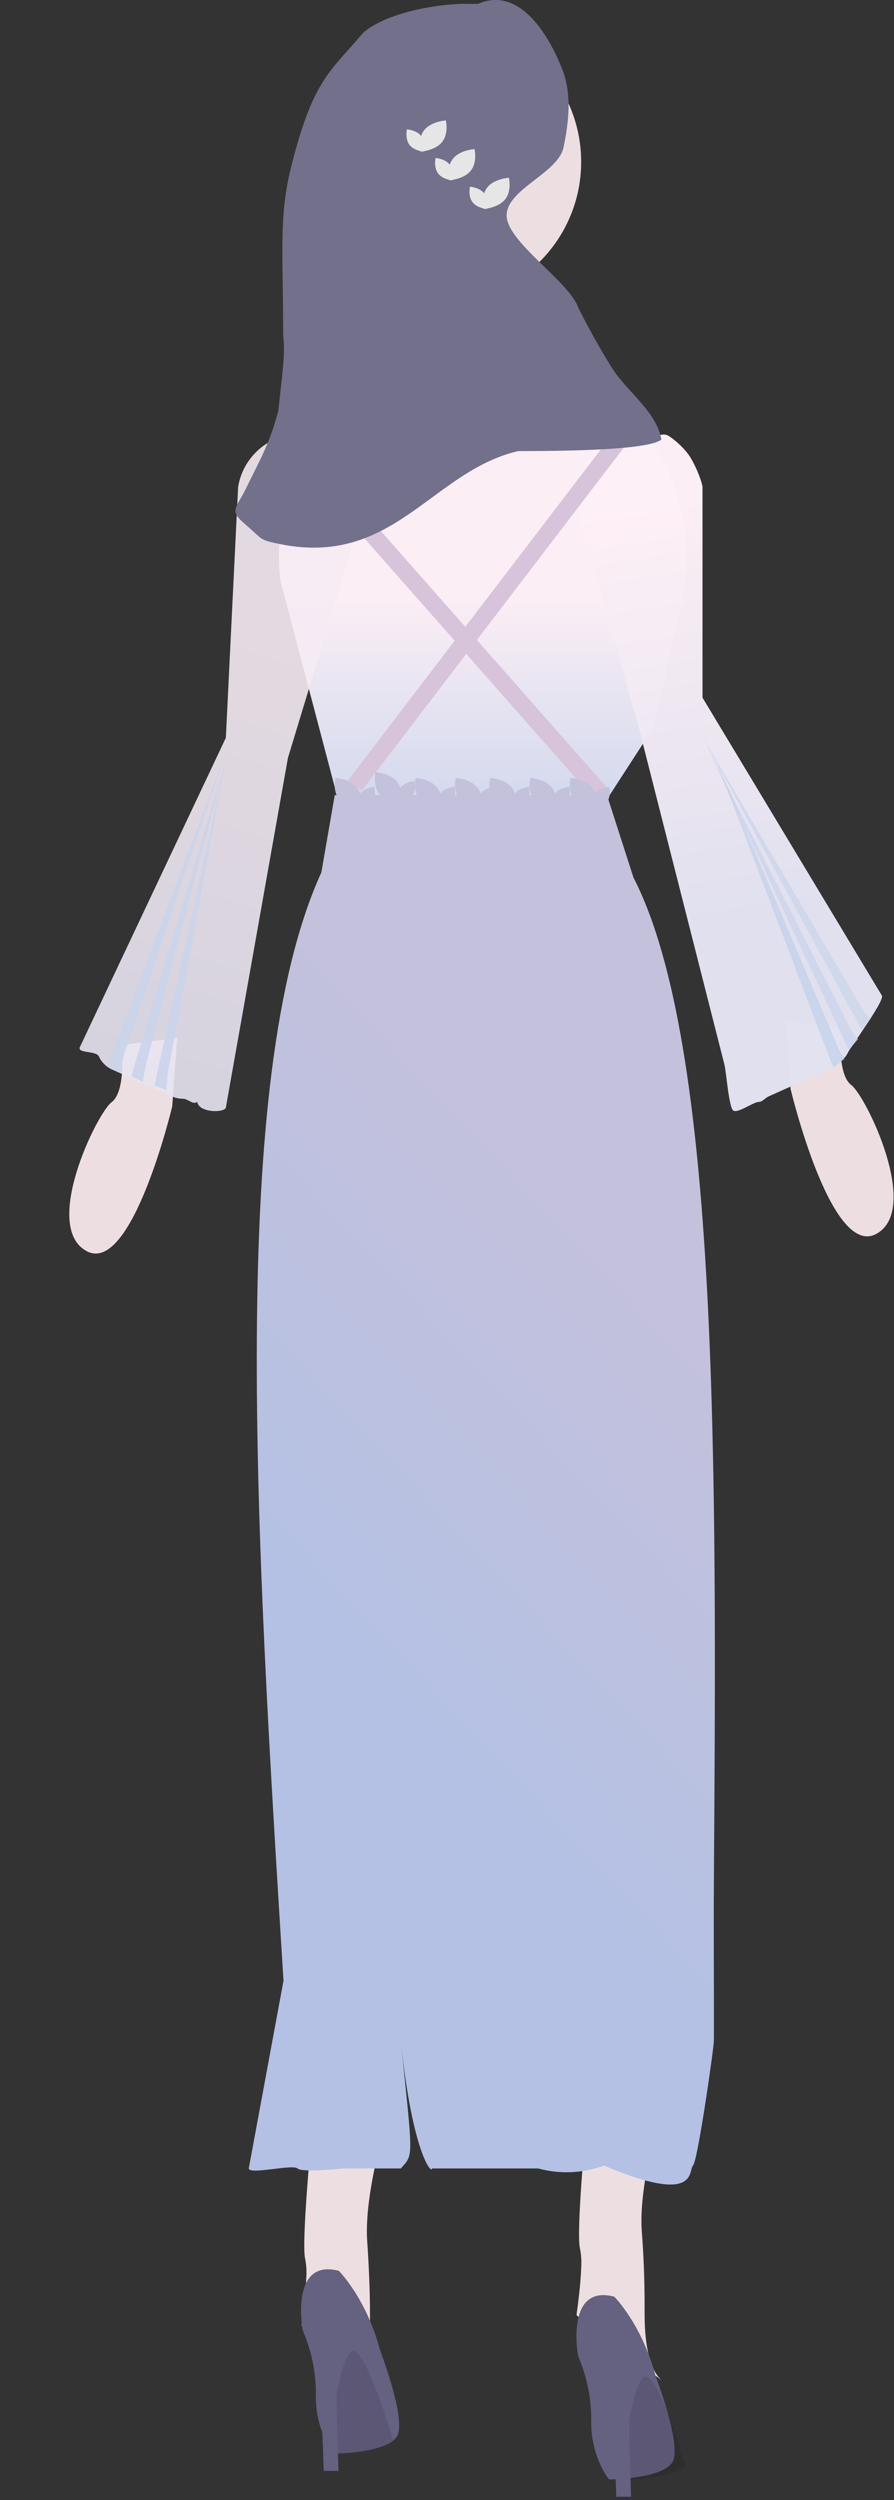 <svg width="156" height="436" viewBox="0 0 156 436" fill="none" xmlns="http://www.w3.org/2000/svg">
<rect x="0" y="0" width="156" height="436" fill="#333333" stroke="none"/>
<path d="M152.881 215.2C144.981 219.42 137.961 189.94 137.961 189.94L137.661 185.81L137.091 178L146.741 179.23C146.596 180.917 146.596 182.613 146.741 184.3C146.911 186.3 147.401 188.39 148.551 189.23C151.121 191.17 160.771 210.99 152.881 215.2Z" fill="#EDDFE1"/>
<path d="M15.134 218.2C23.034 222.42 30.054 192.94 30.054 192.94L30.354 188.81L30.924 181L21.274 182.23C21.42 183.917 21.42 185.613 21.274 187.3C21.104 189.3 20.614 191.39 19.464 192.23C16.894 194.17 7.244 213.99 15.134 218.2Z" fill="#EDDFE1"/>
<path d="M96.1 253.669V273.809C96.1 274.683 96.1 275.553 96.1 276.419C96.306 283.943 96.974 291.447 98.1 298.889C98.368 300.707 98.411 302.551 98.23 304.379C97.53 311.229 99.23 337.379 99.23 337.379L102.23 371.249C102.23 371.249 100.48 389.669 101.23 392.249C101.429 393.307 101.492 394.386 101.42 395.459C101.32 398.459 100.8 402.309 100.63 403.459V403.809L100.74 403.889L115.41 415.079C113.07 412.949 112.47 407.989 112.48 403.389C112.48 402.889 112.48 402.389 112.48 401.889C112.48 397.589 112.313 393.289 111.98 388.989C111.5 381.919 114.32 371.089 116.38 364.349C119.01 355.759 121.65 305.569 120.24 302.939C118.83 300.309 117.16 293.029 118.91 289.169C119.94 286.819 118.309 279.809 118.909 273.809C119.289 270.169 120.24 265.169 120.24 265.169L96.1 253.669Z" fill="#EDDFE1"/>
<path d="M48.26 255.409V275.549C48.26 276.789 48.26 278.039 48.26 279.279C48.488 286.427 49.132 293.556 50.19 300.629C50.458 302.447 50.501 304.291 50.32 306.119C49.62 312.969 51.32 339.119 51.32 339.119L54.32 372.989C54.32 372.989 52.56 391.409 53.26 393.989C53.463 395.043 53.527 396.119 53.45 397.189C53.35 400.189 52.82 404.099 52.66 405.189C52.66 405.409 52.61 405.519 52.61 405.519L52.72 405.599L67.41 416.789C65.14 414.609 64.55 409.709 64.56 405.169C64.56 404.669 64.56 404.169 64.56 403.659C64.56 399.359 64.36 395.059 64.07 390.759C63.6 383.689 66.41 372.869 68.47 366.129C71.11 357.539 73.74 307.349 72.33 304.719C70.92 302.089 72.51 295.239 74.26 291.379C74.89 290.019 75.49 286.709 76.01 283.029C76.94 276.349 77.6 268.399 77.6 268.399L48.26 255.409Z" fill="#EDDFE1"/>
<path d="M100.87 410.889C102.424 414.452 103.207 418.303 103.17 422.189C103.104 425.384 103.917 428.535 105.52 431.299C105.744 431.691 106.002 432.062 106.29 432.409C106.29 432.409 113.98 432.349 116.67 430.119C116.975 429.893 117.227 429.603 117.41 429.269C118.95 426.199 114.41 414.439 114.41 414.439C112.03 405.369 107.19 400.529 107.19 400.529C98.56 398.269 100.87 410.889 100.87 410.889Z" fill="#656181"/>
<path opacity="0.1" d="M108.519 431.269C108.744 431.661 109.001 432.032 109.289 432.379C109.289 432.379 116.979 432.319 119.669 430.089C118.349 425.709 114.119 412.459 112.149 414.709C110.179 416.959 108.989 427.039 108.519 431.269Z" fill="black"/>
<path d="M109.58 415.559L110.11 435.419H107.53C107.53 435.419 107.12 417.999 105.96 415.559C104.8 413.119 109.58 415.559 109.58 415.559Z" fill="#656181"/>
<path d="M52.81 406.389C54.372 409.95 55.159 413.801 55.12 417.689C55.054 420.884 55.867 424.035 57.47 426.799C57.697 427.189 57.955 427.56 58.24 427.909C58.24 427.909 65.93 427.849 68.62 425.619C68.916 425.385 69.161 425.092 69.34 424.759C70.87 421.689 66.34 409.929 66.34 409.929C63.96 400.859 59.12 396.019 59.12 396.019C50.51 393.789 52.81 406.389 52.81 406.389Z" fill="#656181"/>
<path opacity="0.1" d="M57.47 426.799C57.697 427.189 57.955 427.56 58.24 427.909C58.24 427.909 65.93 427.849 68.62 425.619C67.3 421.239 63.07 407.979 61.1 410.229C59.13 412.479 57.94 422.539 57.47 426.799Z" fill="black"/>
<path d="M58.52 411.059L59.06 430.909H56.48C56.48 430.909 56.069 413.499 54.91 411.059C53.749 408.619 58.52 411.059 58.52 411.059Z" fill="#656181"/>
<path d="M76.849 52.791C63.284 52.791 52.288 41.795 52.288 28.23C52.288 14.666 63.284 3.669 76.849 3.669C90.413 3.669 101.41 14.666 101.41 28.23C101.41 41.795 90.413 52.791 76.849 52.791Z" fill="#EDDFE1"/>
<path d="M105.41 140.169L114.083 126.787L118.955 104.816C120.186 99.375 120.114 93.721 118.746 88.313C117.377 82.906 114.751 77.898 111.08 73.698C107.509 69.518 103.001 66.243 97.923 64.137C92.845 62.032 87.341 61.156 81.861 61.582C81.507 61.61 81.152 61.639 80.796 61.671C76.114 62.093 71.564 63.453 67.418 65.67C63.272 67.888 59.615 70.917 56.665 74.579C53.653 78.26 51.414 82.51 50.08 87.076C48.746 91.641 48.345 96.429 48.901 101.153L58.91 139.169L105.41 140.169Z" fill="url(#paint0_linear)"/>
<path opacity="0.99" d="M132.41 192.169C133.044 192.169 133.51 191.482 134.089 191.223L144.609 186.51C145.622 186.058 147.459 184.682 147.91 183.669C148.361 182.657 154.25 174.724 153.91 173.669L122.586 121.669V84.906C122.343 83.439 121.206 80.926 120.41 79.669C119.614 78.413 118.133 77.015 116.91 76.169C115.686 75.323 115.348 76.155 113.892 75.853C112.436 75.552 110.933 75.546 109.475 75.837C108.016 76.128 106.631 76.709 105.401 77.546C104.172 78.383 103.124 79.459 102.318 80.71C101.513 81.96 100.968 83.36 100.715 84.826C100.461 86.291 100.506 87.793 100.845 89.241L111.41 126.669L126.41 185.669C126.691 186.592 127.169 193.095 127.945 193.669C128.72 194.243 131.445 192.17 132.41 192.169Z" fill="url(#paint1_linear)"/>
<path opacity="0.9" d="M31.888 191.616C32.852 191.616 33.635 192.743 34.41 192.169C34.753 194.106 39.129 194.092 39.41 193.169L50.245 132.169L63.293 89.241C63.632 87.793 63.676 86.291 63.423 84.825C63.169 83.36 62.624 81.96 61.819 80.709C61.014 79.459 59.965 78.383 58.736 77.546C57.506 76.709 56.121 76.127 54.663 75.837C53.204 75.546 51.702 75.551 50.245 75.853C48.789 76.154 47.408 76.746 46.184 77.592C44.961 78.438 43.921 79.522 43.125 80.778C42.329 82.035 41.794 83.438 41.551 84.906L39.41 128.669L13.91 182.669C13.569 183.724 16.804 183.223 17.255 184.236C17.706 185.248 18.515 186.058 19.528 186.51L30.049 191.223C30.627 191.482 31.254 191.616 31.888 191.616Z" fill="url(#paint2_linear)"/>
<path opacity="0.8" d="M122.41 128.169L150.91 176.669L151.91 177.669L150.41 179.669L122.41 128.169Z" fill="#CBD5EB"/>
<path opacity="0.8" d="M123.287 130.021L148.788 180.164L149.725 181.223L148.106 183.128L123.287 130.021Z" fill="#CBD4EB"/>
<path opacity="0.9" d="M124.68 131.894L146.657 183.677L147.41 184.669L145.41 186.17L124.68 131.894Z" fill="#B7C9E6" fill-opacity="0.58"/>
<path opacity="0.9" d="M39.736 131.405L25.436 185.811L24.91 188.669L22.91 187.669L39.736 131.405Z" fill="#CBD4EB"/>
<path opacity="0.9" d="M39.41 132.669L29.266 187.217L29.023 190.113L26.935 189.315L39.41 132.669Z" fill="#CBD4EB"/>
<path opacity="0.9" d="M39.409 131.169L21.536 184.256L20.613 187.011L18.774 185.74L39.409 131.169Z" fill="#CBD4EB"/>
<path d="M108.924 75.5L61.924 137M104.924 138.5L63.924 92" stroke="#D7C4DA" stroke-width="3" stroke-linejoin="round"/>
<path d="M98.089 12.016C95.334 5.106 90.235 -2.288 83.409 0.669H80.909C77.409 0.669 68.023 1.809 63.409 5.669C57.75 12.412 54.735 13.669 50.91 28.669C48.617 37.66 49.407 43.169 49.407 58.278C49.773 61.852 49.407 63.669 48.568 71.669C46.91 77.669 45.533 79.828 42.909 85.213C41.159 88.805 39.865 88.955 42.909 91.543C45.954 94.13 45.09 94.137 49.009 94.919C68.728 98.824 75.41 82.169 90.409 78.669C102.91 78.669 113.352 78.215 115.41 76.669C114.617 71.842 109.449 68.351 106.825 64.222C104.441 60.471 102.022 55.895 100.909 53.669C99.409 49.169 88.555 42.297 88.41 37.669C88.265 33.042 97.39 30.231 98.335 25.699C99.28 21.167 99.803 16.317 98.089 12.016Z" fill="#72708B"/>
<path d="M69.944 378.169H59.91C59.91 378.169 52.744 378.953 51.91 378.169C51.076 377.385 43.482 379.312 43.41 378.169L49.469 345.432C44.656 268.024 39.68 187.979 56.076 152.149L58.41 138.669H105.91L110.541 153.044C125.559 182.179 125.056 256.549 124.57 328.471L124.57 328.471C124.515 336.547 124.604 347.9 124.57 355.916C124.562 357.104 121.766 376.831 120.924 377.669C120.081 378.508 121.91 384.669 105.41 377.669L104.818 377.867C101.291 379.042 97.496 379.147 93.91 378.169H80.91H75.41C75.31 379.292 71.91 375.169 69.944 355.916C72.063 376.669 72.212 375.612 69.944 378.169Z" fill="url(#paint3_linear)"/>
<path d="M100.2 139.452C101.42 140.955 103.951 141.114 103.951 141.114C103.951 141.114 104.505 138.834 103.285 137.331C102.066 135.828 99.535 135.669 99.535 135.669C99.535 135.669 98.981 137.949 100.2 139.452Z" fill="#C4C1DC"/>
<path d="M105.882 139.927C105.07 141.001 103.382 141.114 103.382 141.114C103.382 141.114 103.013 139.486 103.826 138.412C104.639 137.338 106.326 137.225 106.326 137.225C106.326 137.225 106.695 138.853 105.882 139.927Z" fill="#C4C1DC"/>
<path d="M93.2 139.452C94.42 140.955 96.951 141.114 96.951 141.114C96.951 141.114 97.505 138.834 96.285 137.331C95.066 135.828 92.535 135.669 92.535 135.669C92.535 135.669 91.981 137.949 93.2 139.452Z" fill="#C4C1DC"/>
<path d="M98.882 139.927C98.07 141.001 96.382 141.114 96.382 141.114C96.382 141.114 96.013 139.486 96.826 138.412C97.639 137.338 99.326 137.225 99.326 137.225C99.326 137.225 99.695 138.853 98.882 139.927Z" fill="#C4C1DC"/>
<path d="M86.2 139.452C87.42 140.955 89.951 141.114 89.951 141.114C89.951 141.114 90.505 138.834 89.285 137.331C88.066 135.828 85.535 135.669 85.535 135.669C85.535 135.669 84.981 137.949 86.2 139.452Z" fill="#C4C1DC"/>
<path d="M91.882 139.927C91.07 141.001 89.382 141.114 89.382 141.114C89.382 141.114 89.013 139.486 89.826 138.412C90.639 137.338 92.326 137.225 92.326 137.225C92.326 137.225 92.695 138.853 91.882 139.927Z" fill="#C4C1DC"/>
<path d="M80.2 139.452C81.42 140.955 83.951 141.114 83.951 141.114C83.951 141.114 84.505 138.834 83.285 137.331C82.066 135.828 79.535 135.669 79.535 135.669C79.535 135.669 78.981 137.949 80.2 139.452Z" fill="#C4C1DC"/>
<path d="M85.882 139.927C85.07 141.001 83.382 141.114 83.382 141.114C83.382 141.114 83.013 139.486 83.826 138.412C84.639 137.338 86.326 137.225 86.326 137.225C86.326 137.225 86.695 138.853 85.882 139.927Z" fill="#C4C1DC"/>
<path d="M73.2 139.452C74.42 140.955 76.951 141.114 76.951 141.114C76.951 141.114 77.505 138.834 76.285 137.331C75.066 135.828 72.535 135.669 72.535 135.669C72.535 135.669 71.981 137.949 73.2 139.452Z" fill="#C4C1DC"/>
<path d="M78.882 139.927C78.07 141.001 76.382 141.114 76.382 141.114C76.382 141.114 76.013 139.486 76.826 138.412C77.639 137.338 79.326 137.225 79.326 137.225C79.326 137.225 79.695 138.853 78.882 139.927Z" fill="#C4C1DC"/>
<path d="M66.2 138.452C67.42 139.955 69.951 140.114 69.951 140.114C69.951 140.114 70.505 137.834 69.285 136.331C68.066 134.828 65.535 134.669 65.535 134.669C65.535 134.669 64.981 136.949 66.2 138.452Z" fill="#C4C1DC"/>
<path d="M71.882 138.927C71.07 140.001 69.382 140.114 69.382 140.114C69.382 140.114 69.013 138.486 69.826 137.412C70.639 136.338 72.326 136.225 72.326 136.225C72.326 136.225 72.695 137.853 71.882 138.927Z" fill="#C4C1DC"/>
<path d="M59.2 139.452C60.42 140.955 62.95 141.114 62.95 141.114C62.95 141.114 63.505 138.834 62.285 137.331C61.066 135.828 58.535 135.669 58.535 135.669C58.535 135.669 57.981 137.949 59.2 139.452Z" fill="#C4C1DC"/>
<path d="M64.882 139.927C64.07 141.001 62.382 141.114 62.382 141.114C62.382 141.114 62.013 139.486 62.826 138.412C63.639 137.338 65.326 137.225 65.326 137.225C65.326 137.225 65.695 138.853 64.882 139.927Z" fill="#C4C1DC"/>
<path d="M88.133 34.783C86.914 36.286 84.383 36.444 84.383 36.444C84.383 36.444 83.829 34.165 85.048 32.662C86.267 31.158 88.798 31 88.798 31C88.798 31 89.353 33.279 88.133 34.783Z" fill="#E6E6E6"/>
<path d="M82.451 35.258C83.264 36.331 84.951 36.444 84.951 36.444C84.951 36.444 85.321 34.816 84.508 33.742C83.695 32.669 82.008 32.556 82.008 32.556C82.008 32.556 81.638 34.184 82.451 35.258Z" fill="#E6E6E6"/>
<path d="M82.133 29.783C80.914 31.286 78.383 31.444 78.383 31.444C78.383 31.444 77.829 29.165 79.048 27.662C80.267 26.158 82.798 26 82.798 26C82.798 26 83.353 28.279 82.133 29.783Z" fill="#E6E6E6"/>
<path d="M76.451 30.258C77.264 31.331 78.951 31.444 78.951 31.444C78.951 31.444 79.321 29.816 78.508 28.742C77.695 27.669 76.008 27.556 76.008 27.556C76.008 27.556 75.638 29.184 76.451 30.258Z" fill="#E6E6E6"/>
<path d="M77.133 24.783C75.914 26.286 73.383 26.444 73.383 26.444C73.383 26.444 72.829 24.165 74.048 22.662C75.267 21.158 77.798 21 77.798 21C77.798 21 78.353 23.279 77.133 24.783Z" fill="#E6E6E6"/>
<path d="M71.451 25.258C72.264 26.331 73.951 26.444 73.951 26.444C73.951 26.444 74.321 24.816 73.508 23.742C72.695 22.669 71.008 22.556 71.008 22.556C71.008 22.556 70.638 24.184 71.451 25.258Z" fill="#E6E6E6"/>
<defs>
<linearGradient id="paint0_linear" x1="84.41" y1="104.669" x2="84.41" y2="155.169" gradientUnits="userSpaceOnUse">
<stop stop-color="#FBEEF5"/>
<stop offset="1" stop-color="#C0D0EA"/>
</linearGradient>
<linearGradient id="paint1_linear" x1="118.41" y1="88.169" x2="130.41" y2="162.169" gradientUnits="userSpaceOnUse">
<stop stop-color="#FDEFF5"/>
<stop offset="1" stop-color="#E1E1F0"/>
</linearGradient>
<linearGradient id="paint2_linear" x1="50.41" y1="110.669" x2="13.41" y2="226.169" gradientUnits="userSpaceOnUse">
<stop stop-color="#F7ECF4"/>
<stop offset="0.359" stop-color="#EFE8F3"/>
<stop offset="1" stop-color="#E0E1F0"/>
</linearGradient>
<linearGradient id="paint3_linear" x1="60.924" y1="291" x2="124.924" y2="231" gradientUnits="userSpaceOnUse">
<stop stop-color="#B4C1E4"/>
<stop offset="1" stop-color="#C4C1DC"/>
</linearGradient>
</defs>
</svg>
